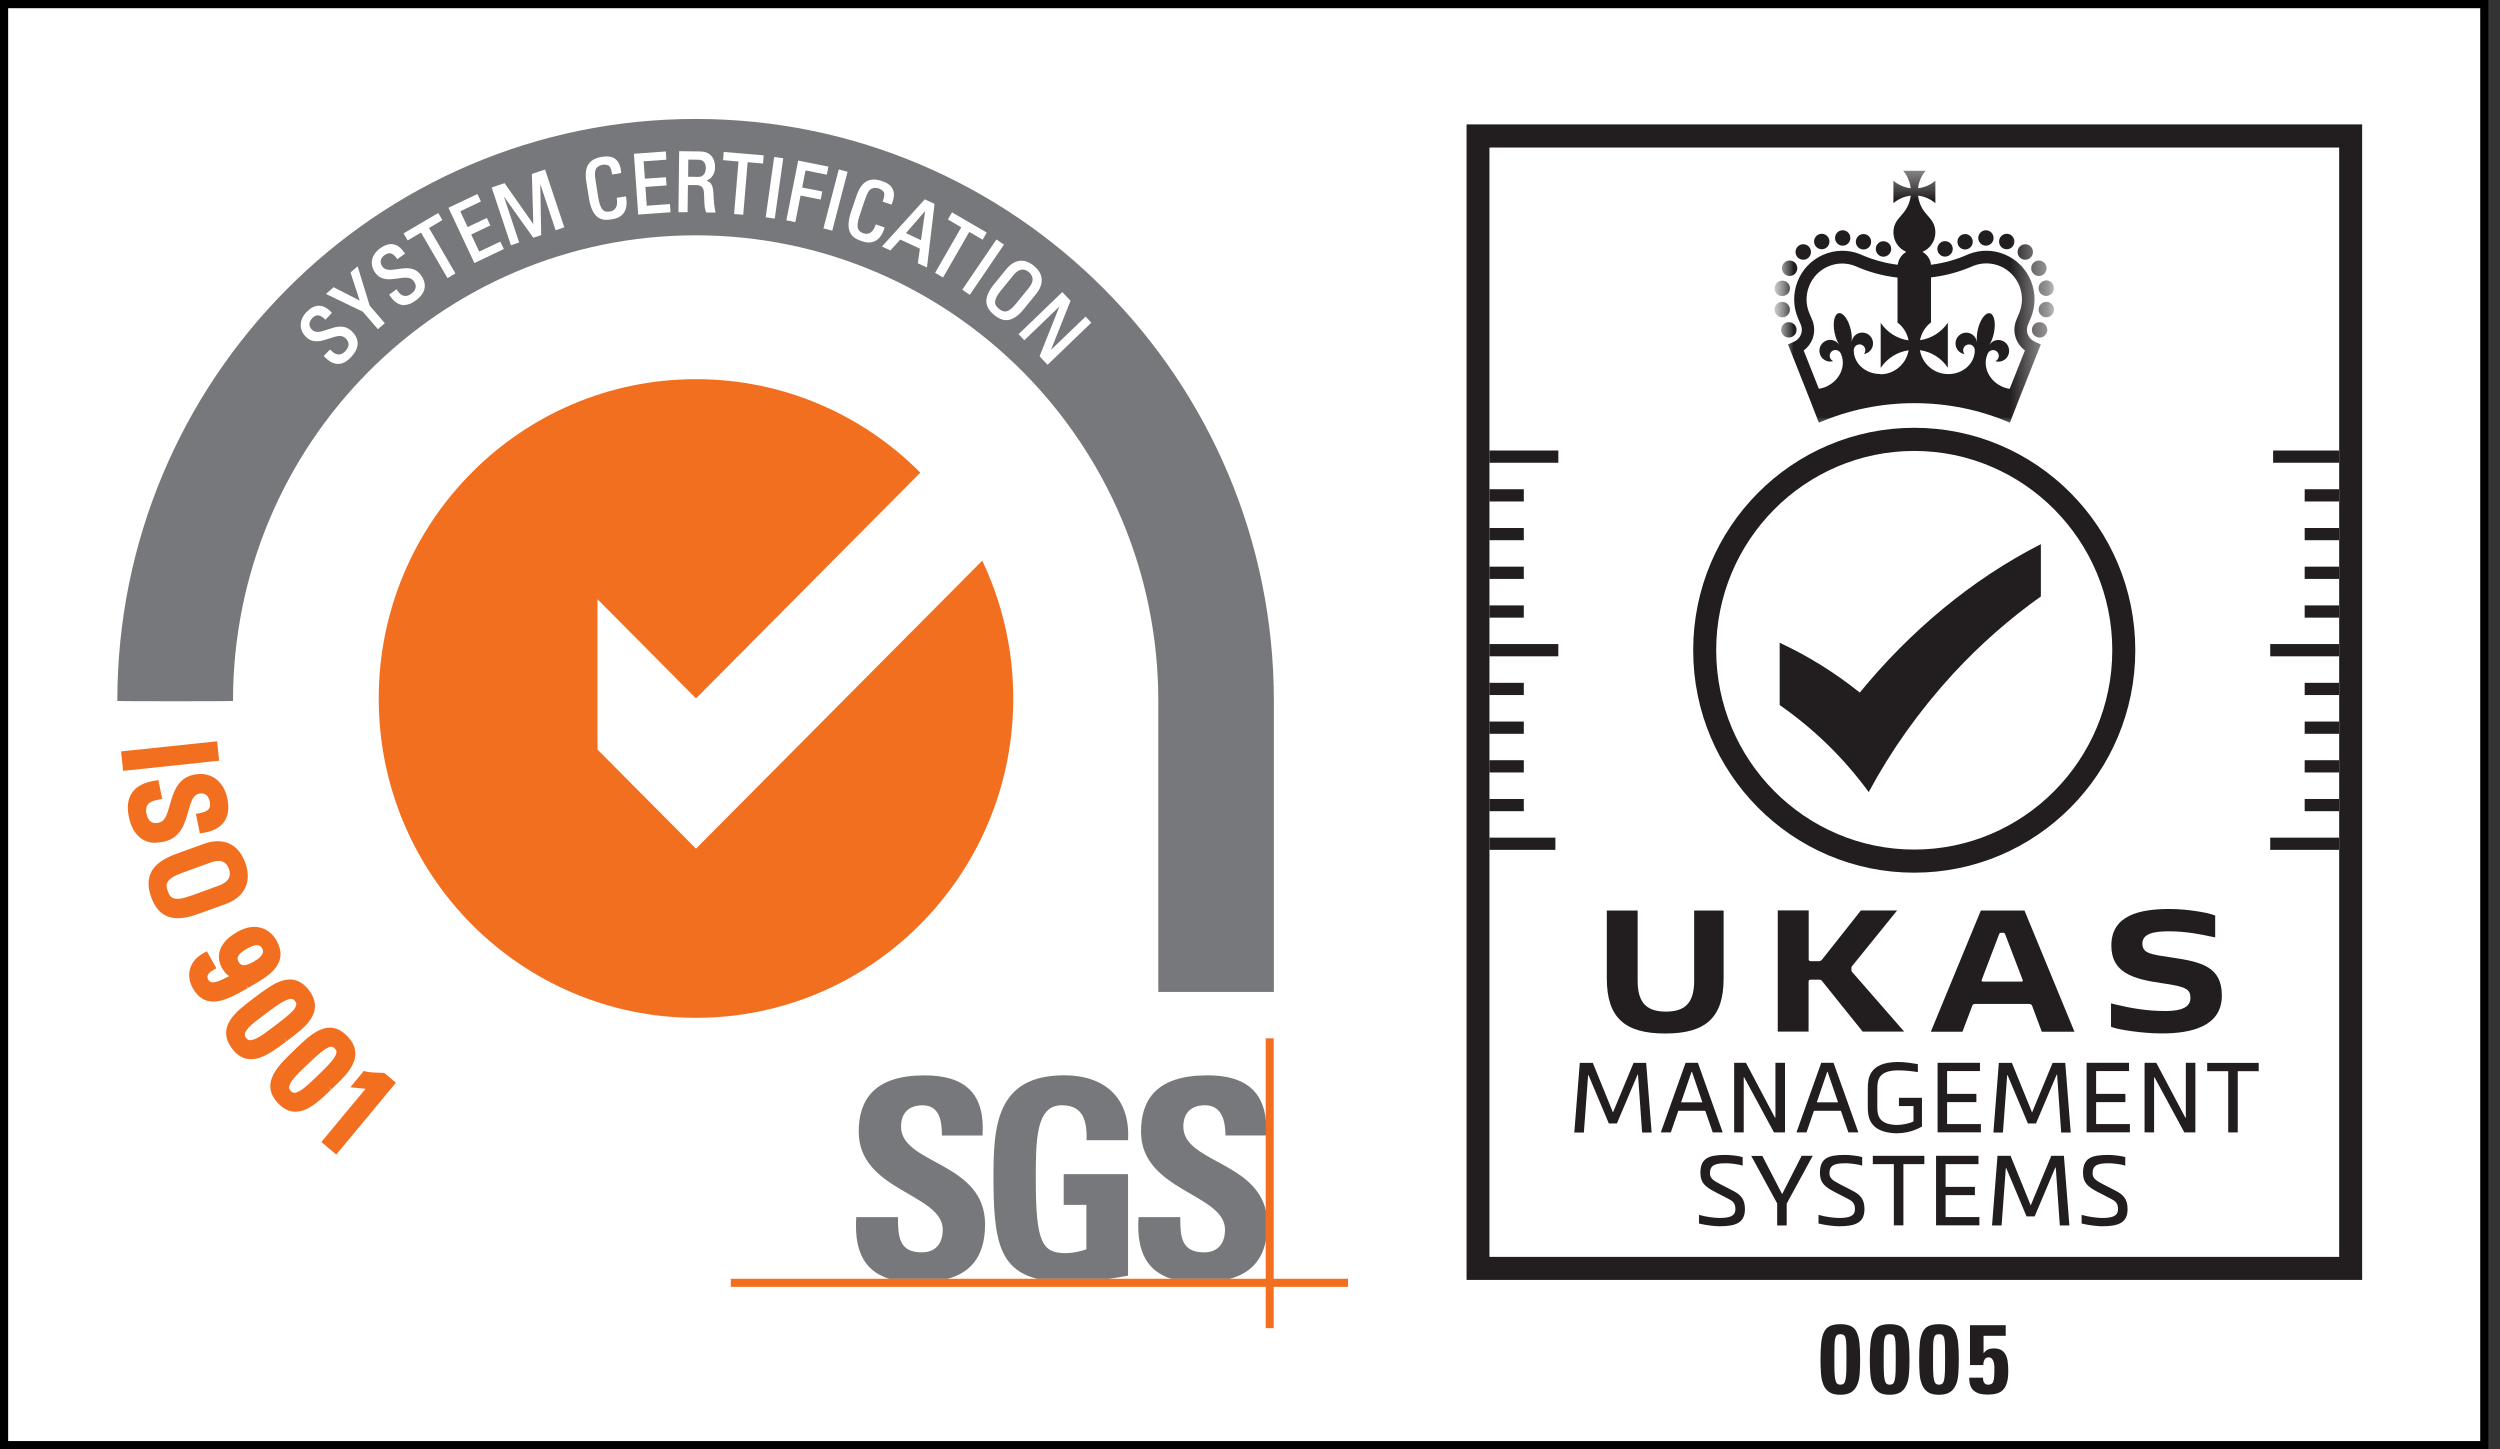 <svg width="69" height="40" viewBox="0 0 69 40" fill="none" xmlns="http://www.w3.org/2000/svg">
<rect x="0" y="0" width="69" height="40" fill="#333333" stroke="none"/>
<g clip-path="url(#clip0_140_6362)">
<path d="M68.567 0.113H0.113V39.887H68.567V0.113Z" fill="white"/>
<path d="M68.679 40H0V0H68.679V40ZM0.225 39.773H68.454V0.227H0.225V39.773Z" fill="black"/>
<path d="M65.194 3.435H40.475V35.329H65.194V3.435Z" fill="white"/>
<path d="M44.624 31.008H44.404L43.843 29.674H43.832L43.715 31.257H43.451L43.602 29.336H43.962L44.518 30.704L45.086 29.336H45.434L45.585 31.257H45.322L45.209 29.658H45.198L44.626 31.008H44.624Z" fill="#221E1F"/>
<path d="M47.272 31.255L47.065 30.659H46.32L46.115 31.255H45.838L46.522 29.334H46.862L47.547 31.255H47.27H47.272ZM46.401 30.425H46.986L46.698 29.581H46.687L46.398 30.425H46.401Z" fill="#221E1F"/>
<path d="M48.991 30.847H49.002V29.334H49.266V31.255H48.962L48.138 29.732H48.127V31.255H47.863V29.334H48.188L48.989 30.847H48.991Z" fill="#221E1F"/>
<path d="M51.016 31.255L50.809 30.659H50.064L49.859 31.255H49.582L50.266 29.334H50.606L51.291 31.255H51.014H51.016ZM50.145 30.425H50.73L50.442 29.581H50.431L50.143 30.425H50.145Z" fill="#221E1F"/>
<path d="M52.346 31.28C51.566 31.257 51.551 30.8 51.551 30.537V30.054C51.551 29.791 51.566 29.311 52.388 29.311C52.602 29.311 52.805 29.35 52.933 29.37V29.59C52.823 29.572 52.609 29.542 52.388 29.542C51.825 29.542 51.814 29.837 51.814 30.054V30.537C51.814 30.75 51.823 31.033 52.346 31.049C52.494 31.049 52.703 31.01 52.812 30.951V30.528H52.411V30.299H53.046V31.092C52.865 31.198 52.631 31.278 52.343 31.278L52.346 31.28Z" fill="#221E1F"/>
<path d="M53.477 31.255V29.334H54.647V29.562H53.74V30.19H54.548V30.419H53.74V31.024H54.672V31.253H53.479L53.477 31.255Z" fill="#221E1F"/>
<path d="M56.191 31.008H55.97L55.409 29.674H55.398L55.281 31.257H55.018L55.168 29.336H55.529L56.085 30.704L56.652 29.336H57.001L57.152 31.257H56.888L56.776 29.658H56.765L56.193 31.008H56.191Z" fill="#221E1F"/>
<path d="M57.59 31.255V29.334H58.761V29.562H57.853V30.19H58.661V30.419H57.853V31.024H58.785V31.253H57.592L57.59 31.255Z" fill="#221E1F"/>
<path d="M60.317 30.847H60.329V29.334H60.592V31.255H60.288L59.464 29.732H59.453V31.255H59.19V29.334H59.514L60.315 30.847H60.317Z" fill="#221E1F"/>
<path d="M61.496 29.565H60.918V29.336H62.341V29.565H61.762V31.255H61.499V29.565H61.496Z" fill="#221E1F"/>
<path d="M47.624 32.107C47.356 32.107 47.194 32.15 47.194 32.379C47.194 32.519 47.282 32.578 47.469 32.678L47.82 32.859C48.045 32.972 48.16 33.095 48.16 33.371C48.16 33.761 47.894 33.845 47.449 33.845C47.352 33.845 47.095 33.82 46.893 33.77V33.53C47.084 33.589 47.352 33.616 47.449 33.616C47.728 33.616 47.897 33.571 47.897 33.374C47.897 33.21 47.829 33.151 47.696 33.084L47.323 32.891C47.066 32.755 46.931 32.646 46.931 32.37C46.931 31.957 47.172 31.876 47.624 31.876C47.712 31.876 47.937 31.89 48.097 31.935V32.173C47.975 32.127 47.728 32.105 47.624 32.105V32.107Z" fill="#221E1F"/>
<path d="M49.185 32.952H49.19L49.725 31.901H50.031L49.313 33.219V33.822H49.05V33.215L48.334 31.903H48.64L49.185 32.954V32.952Z" fill="#221E1F"/>
<path d="M50.923 32.107C50.655 32.107 50.493 32.15 50.493 32.379C50.493 32.519 50.581 32.578 50.768 32.678L51.119 32.859C51.344 32.972 51.459 33.095 51.459 33.371C51.459 33.761 51.193 33.845 50.748 33.845C50.651 33.845 50.394 33.82 50.191 33.77V33.53C50.383 33.589 50.651 33.616 50.748 33.616C51.027 33.616 51.196 33.571 51.196 33.374C51.196 33.21 51.128 33.151 50.995 33.084L50.621 32.891C50.365 32.755 50.23 32.646 50.23 32.37C50.23 31.957 50.471 31.876 50.923 31.876C51.011 31.876 51.236 31.89 51.396 31.935V32.173C51.274 32.127 51.027 32.105 50.923 32.105V32.107Z" fill="#221E1F"/>
<path d="M52.268 32.13H51.69V31.901H53.112V32.13H52.534V33.82H52.27V32.13H52.268Z" fill="#221E1F"/>
<path d="M53.435 33.822V31.901H54.606V32.13H53.699V32.757H54.507V32.986H53.699V33.591H54.631V33.82H53.438L53.435 33.822Z" fill="#221E1F"/>
<path d="M56.153 33.573H55.933L55.372 32.239H55.361L55.244 33.822H54.98L55.131 31.901H55.492L56.048 33.269L56.615 31.901H56.964L57.115 33.822H56.851L56.739 32.223H56.727L56.156 33.573H56.153Z" fill="#221E1F"/>
<path d="M58.185 32.107C57.917 32.107 57.755 32.15 57.755 32.379C57.755 32.519 57.843 32.578 58.029 32.678L58.381 32.859C58.606 32.972 58.721 33.095 58.721 33.371C58.721 33.761 58.455 33.845 58.009 33.845C57.912 33.845 57.656 33.82 57.453 33.77V33.53C57.645 33.589 57.912 33.616 58.009 33.616C58.288 33.616 58.457 33.571 58.457 33.374C58.457 33.21 58.39 33.151 58.257 33.084L57.883 32.891C57.627 32.755 57.491 32.646 57.491 32.37C57.491 31.957 57.732 31.876 58.185 31.876C58.273 31.876 58.498 31.89 58.657 31.935V32.173C58.536 32.127 58.286 32.105 58.185 32.105V32.107Z" fill="#221E1F"/>
<path d="M51.33 19.115C50.654 18.574 49.914 18.109 49.119 17.74V19.46C50.065 20.117 50.895 20.928 51.575 21.859V21.864C52.192 20.715 52.98 19.602 53.914 18.587C54.653 17.788 55.468 17.072 56.328 16.462V15.019C54.396 16 52.692 17.45 51.33 19.115Z" fill="#221E1F"/>
<mask id="mask0_140_6362" style="mask-type:luminance" maskUnits="userSpaceOnUse" x="48" y="4" width="9" height="9">
<path d="M56.692 4.323H48.975V12.09H56.692V4.323Z" fill="white"/>
</mask>
<g mask="url(#mask0_140_6362)">
<mask id="mask1_140_6362" style="mask-type:luminance" maskUnits="userSpaceOnUse" x="48" y="4" width="9" height="9">
<path d="M56.692 4.323H48.975V12.09H56.692V4.323Z" fill="white"/>
</mask>
<g mask="url(#mask1_140_6362)">
<path d="M49.523 9.253C49.523 9.253 49.541 9.233 49.55 9.222C49.556 9.21 49.563 9.197 49.57 9.185C49.574 9.172 49.579 9.158 49.581 9.145C49.583 9.131 49.586 9.118 49.586 9.104C49.586 9.09 49.586 9.077 49.581 9.063C49.579 9.05 49.574 9.036 49.57 9.022C49.565 9.009 49.559 8.997 49.55 8.986C49.543 8.975 49.534 8.963 49.523 8.954C49.514 8.945 49.502 8.936 49.491 8.927C49.48 8.92 49.466 8.914 49.455 8.907C49.442 8.902 49.428 8.898 49.414 8.895C49.388 8.891 49.358 8.891 49.331 8.895C49.318 8.898 49.304 8.902 49.291 8.907C49.277 8.911 49.266 8.918 49.255 8.927C49.243 8.934 49.232 8.943 49.223 8.954C49.214 8.963 49.205 8.975 49.196 8.986C49.189 8.997 49.183 9.011 49.176 9.022C49.171 9.036 49.167 9.05 49.165 9.063C49.162 9.077 49.16 9.09 49.16 9.104C49.16 9.118 49.16 9.131 49.165 9.145C49.167 9.158 49.171 9.172 49.176 9.185C49.18 9.199 49.187 9.21 49.196 9.222C49.203 9.233 49.212 9.244 49.223 9.253C49.232 9.263 49.243 9.272 49.255 9.281C49.266 9.287 49.279 9.294 49.291 9.301C49.304 9.306 49.318 9.31 49.331 9.312C49.345 9.315 49.358 9.317 49.372 9.317C49.428 9.317 49.482 9.294 49.523 9.253Z" fill="#221E1F"/>
<path d="M49.289 7.588C49.323 7.609 49.359 7.618 49.395 7.618C49.467 7.618 49.539 7.579 49.577 7.511C49.636 7.409 49.602 7.278 49.501 7.219C49.399 7.16 49.269 7.194 49.21 7.296C49.152 7.398 49.186 7.529 49.287 7.588" fill="#221E1F"/>
<path d="M49.771 7.169C49.819 7.169 49.866 7.153 49.906 7.119C49.996 7.044 50.01 6.908 49.933 6.818C49.859 6.727 49.724 6.713 49.634 6.79C49.544 6.865 49.53 7.001 49.605 7.092C49.648 7.142 49.708 7.169 49.769 7.169" fill="#221E1F"/>
<path d="M50.28 6.879C50.303 6.879 50.328 6.875 50.35 6.868C50.461 6.829 50.519 6.707 50.481 6.596C50.443 6.485 50.321 6.426 50.211 6.464C50.1 6.503 50.042 6.625 50.08 6.736C50.112 6.825 50.193 6.879 50.28 6.879Z" fill="#221E1F"/>
<path d="M50.858 6.781C50.975 6.781 51.07 6.686 51.07 6.568C51.07 6.451 50.975 6.355 50.858 6.355C50.741 6.355 50.647 6.451 50.647 6.568C50.647 6.686 50.741 6.781 50.858 6.781Z" fill="#221E1F"/>
<path d="M51.358 6.872C51.383 6.881 51.407 6.886 51.432 6.886C51.518 6.886 51.599 6.834 51.63 6.748C51.671 6.637 51.617 6.514 51.507 6.473C51.396 6.433 51.275 6.487 51.234 6.598C51.194 6.709 51.248 6.831 51.358 6.872Z" fill="#221E1F"/>
<path d="M49.151 8.166C49.165 8.168 49.178 8.17 49.192 8.17C49.291 8.17 49.381 8.1 49.399 7.998C49.422 7.883 49.347 7.769 49.23 7.749C49.115 7.726 49.003 7.803 48.983 7.919C48.96 8.035 49.034 8.148 49.151 8.17" fill="#221E1F"/>
<path d="M49.225 8.755C49.34 8.735 49.419 8.626 49.398 8.508C49.378 8.393 49.27 8.313 49.153 8.334C49.038 8.354 48.959 8.463 48.98 8.581C48.998 8.685 49.088 8.757 49.189 8.757C49.2 8.757 49.214 8.757 49.225 8.755Z" fill="#221E1F"/>
<path d="M51.866 7.049C51.877 7.056 51.891 7.063 51.902 7.069C51.916 7.074 51.929 7.078 51.943 7.081C51.956 7.083 51.97 7.085 51.983 7.085C52.039 7.085 52.093 7.063 52.134 7.022C52.175 6.981 52.197 6.927 52.197 6.87C52.197 6.856 52.197 6.843 52.193 6.829C52.19 6.816 52.186 6.802 52.181 6.788C52.177 6.775 52.17 6.764 52.161 6.752C52.154 6.741 52.145 6.73 52.134 6.721C52.084 6.671 52.012 6.648 51.943 6.662C51.929 6.664 51.916 6.668 51.902 6.673C51.889 6.677 51.877 6.684 51.866 6.693C51.855 6.702 51.843 6.709 51.834 6.721C51.825 6.73 51.816 6.741 51.807 6.752C51.801 6.764 51.794 6.777 51.787 6.788C51.783 6.802 51.778 6.816 51.776 6.829C51.774 6.843 51.772 6.856 51.772 6.87C51.772 6.927 51.794 6.981 51.834 7.022C51.843 7.031 51.855 7.04 51.866 7.049Z" fill="#221E1F"/>
<path d="M56.49 9.022C56.485 9.009 56.479 8.997 56.469 8.986C56.461 8.975 56.454 8.963 56.443 8.954C56.434 8.945 56.422 8.936 56.411 8.927C56.4 8.918 56.386 8.914 56.375 8.907C56.361 8.902 56.348 8.898 56.334 8.895C56.307 8.891 56.278 8.891 56.251 8.895C56.238 8.898 56.224 8.902 56.211 8.907C56.197 8.911 56.186 8.918 56.175 8.927C56.163 8.934 56.152 8.943 56.143 8.954C56.134 8.963 56.125 8.975 56.116 8.986C56.109 8.997 56.103 9.011 56.096 9.022C56.091 9.036 56.087 9.05 56.085 9.063C56.082 9.077 56.08 9.09 56.08 9.104C56.08 9.118 56.08 9.131 56.085 9.145C56.087 9.158 56.091 9.172 56.096 9.185C56.1 9.199 56.107 9.21 56.116 9.222C56.123 9.233 56.132 9.244 56.143 9.253C56.184 9.294 56.238 9.317 56.294 9.317C56.307 9.317 56.321 9.317 56.334 9.312C56.348 9.31 56.361 9.306 56.375 9.301C56.389 9.297 56.4 9.29 56.411 9.281C56.422 9.274 56.434 9.265 56.443 9.253C56.452 9.244 56.461 9.233 56.469 9.222C56.476 9.21 56.483 9.197 56.49 9.185C56.494 9.172 56.499 9.158 56.501 9.145C56.503 9.131 56.506 9.118 56.506 9.104C56.506 9.09 56.506 9.077 56.501 9.063C56.499 9.05 56.494 9.036 56.49 9.022Z" fill="#221E1F"/>
<path d="M55.316 6.868C55.339 6.877 55.363 6.879 55.386 6.879C55.474 6.879 55.555 6.825 55.586 6.736C55.624 6.625 55.566 6.503 55.456 6.464C55.345 6.426 55.224 6.485 55.186 6.596C55.147 6.707 55.206 6.829 55.316 6.868Z" fill="#221E1F"/>
<path d="M55.761 7.119C55.802 7.153 55.849 7.169 55.897 7.169C55.957 7.169 56.018 7.142 56.061 7.092C56.135 7.001 56.124 6.868 56.034 6.79C55.944 6.716 55.809 6.727 55.734 6.818C55.66 6.908 55.672 7.044 55.761 7.119Z" fill="#221E1F"/>
<path d="M56.089 7.511C56.13 7.579 56.2 7.618 56.274 7.618C56.31 7.618 56.346 7.609 56.38 7.588C56.481 7.529 56.515 7.398 56.456 7.296C56.398 7.194 56.267 7.16 56.166 7.219C56.065 7.278 56.031 7.409 56.089 7.511Z" fill="#221E1F"/>
<path d="M54.811 6.781C54.928 6.781 55.023 6.686 55.023 6.568C55.023 6.451 54.928 6.355 54.811 6.355C54.694 6.355 54.6 6.451 54.6 6.568C54.6 6.686 54.694 6.781 54.811 6.781Z" fill="#221E1F"/>
<path d="M56.436 7.747C56.322 7.769 56.245 7.88 56.268 7.996C56.288 8.098 56.376 8.168 56.475 8.168C56.488 8.168 56.502 8.168 56.515 8.164C56.63 8.141 56.707 8.03 56.684 7.912C56.662 7.797 56.551 7.72 56.434 7.742" fill="#221E1F"/>
<path d="M56.514 8.334C56.399 8.313 56.289 8.393 56.269 8.508C56.248 8.624 56.327 8.735 56.442 8.755C56.453 8.755 56.467 8.757 56.478 8.757C56.58 8.757 56.669 8.683 56.688 8.578C56.708 8.463 56.629 8.352 56.514 8.332" fill="#221E1F"/>
<path d="M54.237 6.886C54.262 6.886 54.286 6.881 54.311 6.872C54.422 6.831 54.476 6.707 54.435 6.598C54.395 6.487 54.271 6.433 54.163 6.473C54.052 6.514 53.998 6.639 54.039 6.748C54.07 6.834 54.151 6.886 54.237 6.886Z" fill="#221E1F"/>
<path d="M53.486 6.951C53.491 6.965 53.498 6.976 53.507 6.988C53.514 6.999 53.523 7.01 53.534 7.019C53.543 7.028 53.554 7.038 53.565 7.047C53.577 7.053 53.59 7.06 53.601 7.067C53.612 7.074 53.628 7.076 53.642 7.078C53.655 7.081 53.669 7.083 53.682 7.083C53.739 7.083 53.793 7.06 53.833 7.019C53.842 7.01 53.851 6.999 53.86 6.988C53.867 6.976 53.874 6.963 53.88 6.951C53.885 6.938 53.889 6.924 53.892 6.911C53.894 6.897 53.896 6.883 53.896 6.87C53.896 6.813 53.874 6.759 53.833 6.718C53.784 6.668 53.712 6.646 53.642 6.659C53.628 6.661 53.615 6.666 53.601 6.67C53.588 6.675 53.577 6.682 53.565 6.691C53.554 6.7 53.543 6.707 53.534 6.718C53.493 6.759 53.471 6.813 53.471 6.87C53.471 6.883 53.471 6.897 53.475 6.911C53.477 6.924 53.482 6.938 53.486 6.951Z" fill="#221E1F"/>
<path d="M55.969 9.235C55.933 9.147 55.935 9.045 55.975 8.954L56.043 8.793C56.185 8.465 56.189 8.1 56.059 7.767C55.928 7.434 55.676 7.174 55.349 7.031C55.023 6.888 54.663 6.884 54.334 7.015L54.318 7.022H54.316C53.99 7.169 53.648 7.262 53.296 7.307C53.281 7.153 53.188 7.022 53.06 6.952C53.269 6.863 53.416 6.657 53.416 6.415C53.416 6.27 53.364 6.138 53.276 6.036L53.145 5.88C53.033 5.748 52.961 5.583 52.938 5.4C53.118 5.42 53.283 5.495 53.416 5.608V4.987C53.285 5.1 53.121 5.173 52.938 5.196C52.959 5.014 53.033 4.849 53.145 4.715H52.529C52.641 4.847 52.713 5.012 52.736 5.196C52.556 5.175 52.391 5.1 52.258 4.987V5.608C52.389 5.495 52.553 5.422 52.736 5.4C52.715 5.581 52.641 5.746 52.529 5.88L52.398 6.036C52.31 6.138 52.258 6.27 52.258 6.415C52.258 6.657 52.405 6.863 52.614 6.952C52.486 7.024 52.396 7.153 52.378 7.307C52.027 7.264 51.684 7.169 51.356 7.024L51.338 7.015C51.009 6.884 50.647 6.89 50.322 7.031C49.996 7.174 49.744 7.434 49.613 7.767C49.483 8.1 49.487 8.465 49.629 8.791L49.699 8.952C49.739 9.045 49.742 9.145 49.706 9.233C49.67 9.324 49.597 9.396 49.503 9.437L49.348 9.505L49.933 10.98L50.201 11.666C51.023 11.313 51.916 11.127 52.837 11.127C53.758 11.127 54.652 11.313 55.473 11.666L55.741 10.98L56.327 9.505L56.171 9.437C56.077 9.396 56.005 9.324 55.969 9.233M51.898 10.323C51.459 10.323 51.153 10.001 51.164 9.657C51.169 9.573 51.239 9.505 51.324 9.505C51.41 9.505 51.484 9.577 51.484 9.666C51.484 9.707 51.468 9.743 51.444 9.772C51.585 9.75 51.696 9.627 51.696 9.478C51.696 9.312 51.563 9.179 51.399 9.179C51.25 9.179 51.128 9.287 51.106 9.432H51.104C51.115 9.337 51.11 9.222 51.081 9.099C51.018 8.821 50.867 8.617 50.746 8.644C50.624 8.673 50.577 8.923 50.638 9.199C50.665 9.321 50.71 9.43 50.759 9.509H50.757C50.676 9.392 50.518 9.344 50.386 9.41C50.237 9.48 50.174 9.659 50.244 9.809C50.307 9.944 50.46 10.008 50.597 9.967C50.563 9.951 50.534 9.926 50.516 9.888C50.478 9.809 50.512 9.713 50.59 9.675C50.667 9.639 50.759 9.67 50.8 9.745C50.955 10.051 50.816 10.472 50.422 10.663C50.349 10.697 50.275 10.719 50.201 10.731L49.782 9.675C49.888 9.596 49.971 9.489 50.021 9.367C50.091 9.19 50.088 8.995 50.012 8.816L49.942 8.655C49.838 8.413 49.834 8.143 49.931 7.899C50.028 7.652 50.214 7.459 50.455 7.355C50.694 7.251 50.957 7.246 51.2 7.341C51.574 7.509 51.966 7.615 52.371 7.661V8.902C52.526 9.02 52.639 9.192 52.675 9.394C52.355 9.349 52.081 9.167 51.907 8.911V10.153C52.081 9.895 52.358 9.713 52.677 9.668C52.614 10.044 52.288 10.33 51.898 10.33M55.467 10.733C55.392 10.722 55.318 10.699 55.246 10.665C54.852 10.477 54.712 10.056 54.868 9.747C54.908 9.673 55.001 9.641 55.077 9.677C55.156 9.716 55.19 9.811 55.151 9.89C55.133 9.926 55.104 9.954 55.07 9.969C55.208 10.012 55.361 9.947 55.424 9.811C55.494 9.661 55.431 9.482 55.282 9.412C55.149 9.349 54.992 9.394 54.91 9.514H54.908C54.96 9.432 55.003 9.324 55.03 9.201C55.091 8.923 55.043 8.676 54.922 8.646C54.8 8.617 54.649 8.821 54.586 9.102C54.559 9.224 54.553 9.34 54.564 9.435H54.562C54.539 9.292 54.417 9.181 54.269 9.181C54.105 9.181 53.972 9.315 53.972 9.48C53.972 9.63 54.082 9.754 54.224 9.775C54.199 9.747 54.183 9.709 54.183 9.668C54.183 9.58 54.255 9.507 54.343 9.507C54.431 9.507 54.498 9.575 54.503 9.659C54.514 10.003 54.208 10.325 53.769 10.325C53.377 10.325 53.053 10.04 52.99 9.664C53.31 9.709 53.587 9.89 53.76 10.148V8.907C53.587 9.163 53.31 9.344 52.992 9.389C53.031 9.19 53.141 9.016 53.296 8.898V7.656C53.699 7.611 54.091 7.502 54.467 7.337C54.71 7.242 54.974 7.248 55.212 7.35C55.453 7.455 55.64 7.649 55.737 7.894C55.834 8.141 55.829 8.408 55.725 8.653L55.658 8.814C55.581 8.993 55.577 9.188 55.649 9.364C55.699 9.489 55.782 9.593 55.888 9.673L55.469 10.728L55.467 10.733Z" fill="#221E1F"/>
</g>
</g>
<path d="M52.833 12.446C55.848 12.446 58.299 14.913 58.299 17.947C58.299 20.98 55.848 23.448 52.833 23.448C49.819 23.448 47.367 20.98 47.367 17.947C47.367 14.913 49.819 12.446 52.833 12.446ZM52.833 11.807C49.463 11.807 46.732 14.555 46.732 17.947C46.732 21.338 49.463 24.086 52.833 24.086C56.203 24.086 58.934 21.338 58.934 17.947C58.934 14.555 56.203 11.807 52.833 11.807Z" fill="#221E1F"/>
<path d="M64.561 4.072V34.69H41.109V4.072H64.561ZM65.195 3.433H40.477V35.326H65.195V3.435V3.433Z" fill="#221E1F"/>
<path d="M45.98 27.92C46.473 27.92 46.759 27.714 46.759 27.075V25.131H47.572V27.005C47.572 28.087 47.078 28.525 45.96 28.525C44.841 28.525 44.348 28.087 44.348 27.005V25.131H45.199V27.075C45.199 27.714 45.484 27.92 45.978 27.92H45.98Z" fill="#221E1F"/>
<path d="M49.92 25.129V26.472C49.92 26.511 49.935 26.529 49.976 26.529H50.185C50.235 26.529 50.262 26.518 50.289 26.484L51.36 25.129H52.36L51.126 26.654C51.104 26.681 51.099 26.688 51.099 26.715V26.774C51.099 26.801 51.104 26.812 51.126 26.835L52.556 28.473H51.41L50.289 27.077C50.266 27.05 50.251 27.039 50.199 27.039H49.974C49.935 27.039 49.917 27.055 49.917 27.095V28.473H49.066V25.127H49.917L49.92 25.129Z" fill="#221E1F"/>
<path d="M56.353 28.475L56.089 27.766C56.069 27.716 56.044 27.709 55.995 27.709C55.876 27.709 55.549 27.709 55.227 27.709C54.928 27.709 54.642 27.709 54.527 27.709C54.477 27.709 54.45 27.714 54.432 27.766L54.164 28.475H53.291L54.671 25.131H55.876L57.255 28.475H56.353ZM55.794 27.095C55.819 27.095 55.835 27.07 55.826 27.048L55.344 25.79C55.331 25.754 55.317 25.745 55.283 25.745H55.234C55.2 25.745 55.187 25.754 55.173 25.79L54.694 27.048C54.684 27.07 54.703 27.093 54.725 27.093H55.794V27.095Z" fill="#221E1F"/>
<path d="M61.051 25.24C61.12 25.26 61.139 25.267 61.139 25.267V25.473V25.77V25.872C61.139 25.872 61.026 25.849 61.006 25.845C60.801 25.802 60.362 25.704 59.86 25.704C59.468 25.704 59.13 25.761 59.13 26.04C59.13 26.318 59.362 26.341 59.941 26.427C60.778 26.549 61.323 26.69 61.323 27.478C61.323 28.339 60.468 28.523 59.662 28.523C59.092 28.523 58.459 28.409 58.336 28.364C58.268 28.341 58.264 28.339 58.264 28.339V28.094V27.775V27.693C58.264 27.693 58.356 27.714 58.376 27.721C58.815 27.827 59.266 27.904 59.747 27.904C59.99 27.904 60.456 27.888 60.456 27.548C60.456 27.304 60.351 27.233 59.669 27.136C58.856 27.02 58.273 26.839 58.273 26.098C58.273 25.256 59.061 25.088 59.88 25.088C60.407 25.088 60.938 25.199 61.051 25.237V25.24Z" fill="#221E1F"/>
<path d="M43.01 12.434H41.107V12.772H43.01V12.434Z" fill="#221E1F"/>
<path d="M43.01 17.776H41.107V18.114H43.01V17.776Z" fill="#221E1F"/>
<path d="M42.057 13.503H41.107V13.841H42.057V13.503Z" fill="#221E1F"/>
<path d="M42.057 14.573H41.107V14.91H42.057V14.573Z" fill="#221E1F"/>
<path d="M42.057 15.64H41.107V15.978H42.057V15.64Z" fill="#221E1F"/>
<path d="M42.057 16.709H41.107V17.047H42.057V16.709Z" fill="#221E1F"/>
<path d="M42.929 23.119H41.107V23.456H42.929V23.119Z" fill="#221E1F"/>
<path d="M42.057 18.846H41.107V19.183H42.057V18.846Z" fill="#221E1F"/>
<path d="M42.057 19.915H41.107V20.253H42.057V19.915Z" fill="#221E1F"/>
<path d="M42.057 20.982H41.107V21.32H42.057V20.982Z" fill="#221E1F"/>
<path d="M42.057 22.052H41.107V22.389H42.057V22.052Z" fill="#221E1F"/>
<path d="M64.561 23.119H62.658V23.456H64.561V23.119Z" fill="#221E1F"/>
<path d="M64.561 17.776H62.658V18.114H64.561V17.776Z" fill="#221E1F"/>
<path d="M64.559 22.052H63.609V22.389H64.559V22.052Z" fill="#221E1F"/>
<path d="M64.559 20.982H63.609V21.32H64.559V20.982Z" fill="#221E1F"/>
<path d="M64.559 19.915H63.609V20.253H64.559V19.915Z" fill="#221E1F"/>
<path d="M64.559 18.846H63.609V19.183H64.559V18.846Z" fill="#221E1F"/>
<path d="M64.56 12.434H62.738V12.772H64.56V12.434Z" fill="#221E1F"/>
<path d="M64.559 16.709H63.609V17.047H64.559V16.709Z" fill="#221E1F"/>
<path d="M64.559 15.64H63.609V15.978H64.559V15.64Z" fill="#221E1F"/>
<path d="M64.559 14.573H63.609V14.91H64.559V14.573Z" fill="#221E1F"/>
<path d="M64.559 13.503H63.609V13.841H64.559V13.503Z" fill="#221E1F"/>
<path fill-rule="evenodd" clip-rule="evenodd" d="M35.159 27.378V19.346C35.159 10.474 28.013 3.283 19.198 3.283C10.382 3.283 3.238 10.474 3.238 19.346C3.238 19.358 6.431 19.358 6.431 19.346C6.431 12.25 12.146 6.495 19.2 6.495C26.253 6.495 31.969 12.25 31.969 19.346V27.378H35.161H35.159Z" fill="#77787B"/>
<path d="M19.21 23.424L16.491 20.687V16.539L19.21 19.276L25.401 13.045C23.817 11.45 21.628 10.465 19.208 10.465C14.373 10.465 10.453 14.409 10.453 19.278C10.453 24.147 14.373 28.092 19.208 28.092C24.044 28.092 27.966 24.145 27.966 19.278C27.966 17.917 27.657 16.625 27.11 15.474L19.208 23.424H19.21Z" fill="#F36F20"/>
<path d="M24.543 35.297C23.746 35.05 23.584 34.359 23.633 33.593H24.784C24.784 34.121 24.806 34.565 25.441 34.565C25.83 34.565 26.019 34.313 26.019 33.937C26.019 32.94 23.701 32.879 23.701 31.234C23.701 30.369 24.113 29.68 25.517 29.68C26.639 29.68 27.195 30.185 27.118 31.341H25.997C25.997 30.926 25.927 30.507 25.463 30.507C25.09 30.507 24.869 30.713 24.869 31.096C24.869 32.145 27.188 32.055 27.188 33.792C27.188 34.751 26.72 35.143 26.148 35.297H24.543Z" fill="#77787B"/>
<path d="M29.991 31.47C30 30.956 29.914 30.505 29.304 30.505C28.588 30.505 28.588 31.477 28.588 32.551C28.588 34.279 28.757 34.587 29.412 34.587C29.604 34.587 29.808 34.542 29.984 34.481V33.255H29.358V32.406H31.134V35.208C31.013 35.233 30.819 35.265 30.601 35.297H28.631C27.564 35.029 27.42 34.18 27.42 32.489C27.42 31.096 27.49 29.678 29.372 29.678C30.5 29.678 31.202 30.314 31.134 31.47H29.991Z" fill="#77787B"/>
<path d="M33.311 29.678C34.317 29.678 34.866 30.072 34.943 30.96V31.338H33.822C33.822 30.935 33.723 30.505 33.257 30.505C32.883 30.505 32.66 30.711 32.66 31.094C32.66 32.063 34.641 32.059 34.941 33.425V34.227C34.819 34.873 34.416 35.167 33.939 35.297H32.334C31.537 35.05 31.375 34.359 31.424 33.593H32.575C32.575 34.121 32.597 34.565 33.232 34.565C33.619 34.565 33.81 34.313 33.81 33.937C33.81 32.94 31.492 32.879 31.492 31.234C31.492 30.369 31.904 29.682 33.308 29.68L33.311 29.678Z" fill="#77787B"/>
<path d="M20.17 35.294H37.205V35.517H20.17V35.294Z" fill="#F36F20"/>
<path d="M34.934 28.658H35.154V36.658H34.934V28.658Z" fill="#F36F20"/>
<path d="M3.5 21.152L3.469 20.841L5.893 20.585L5.925 20.896L3.5 21.152Z" fill="#F36F20"/>
<path d="M3.398 21.276L3.342 20.739L5.992 20.459L6.048 20.995L3.398 21.276ZM3.589 20.941L3.598 21.027L5.8 20.794L5.791 20.708L3.589 20.941Z" fill="#F36F20"/>
<path d="M4.345 21.963L4.275 21.976C3.951 22.044 3.89 22.271 3.93 22.468C3.98 22.71 4.122 22.876 4.405 22.817C4.934 22.708 4.655 21.641 5.373 21.491C5.797 21.403 6.085 21.661 6.166 22.062C6.256 22.502 6.094 22.792 5.603 22.873L5.538 22.554C5.799 22.504 5.954 22.384 5.896 22.094C5.857 21.911 5.727 21.743 5.47 21.797C4.943 21.906 5.241 22.969 4.484 23.125C3.982 23.229 3.748 22.912 3.667 22.518C3.516 21.811 4.054 21.698 4.284 21.659L4.345 21.963Z" fill="#F36F20"/>
<path d="M4.296 23.263C4.119 23.263 3.966 23.209 3.842 23.098C3.702 22.976 3.605 22.788 3.556 22.543C3.499 22.276 3.527 22.056 3.639 21.886C3.812 21.628 4.128 21.573 4.263 21.548L4.371 21.53L4.477 22.051L4.296 22.087C4.182 22.112 4.103 22.16 4.062 22.23C4.022 22.303 4.026 22.387 4.04 22.445C4.098 22.729 4.254 22.733 4.382 22.706C4.551 22.672 4.609 22.493 4.69 22.205C4.783 21.879 4.898 21.473 5.35 21.381C5.584 21.333 5.798 21.374 5.965 21.503C6.12 21.623 6.228 21.809 6.275 22.04C6.329 22.3 6.3 22.513 6.19 22.674C6.079 22.837 5.888 22.942 5.622 22.985L5.517 23.003L5.406 22.463L5.519 22.441C5.649 22.416 5.731 22.375 5.769 22.319C5.8 22.271 5.805 22.205 5.787 22.115C5.762 21.997 5.692 21.865 5.494 21.906C5.33 21.94 5.273 22.112 5.197 22.391C5.105 22.722 4.988 23.136 4.508 23.234C4.436 23.25 4.366 23.256 4.301 23.256L4.296 23.263ZM4.195 21.795C4.051 21.829 3.909 21.888 3.826 22.015C3.749 22.131 3.731 22.294 3.776 22.497C3.817 22.69 3.889 22.84 3.99 22.928C4.107 23.03 4.26 23.059 4.461 23.019C4.807 22.946 4.891 22.649 4.979 22.334C5.06 22.049 5.143 21.752 5.447 21.689C5.726 21.63 5.947 21.782 6.005 22.074C6.037 22.223 6.019 22.35 5.953 22.448C5.895 22.534 5.803 22.597 5.67 22.638L5.69 22.74C5.836 22.701 5.942 22.636 6.003 22.547C6.077 22.439 6.093 22.285 6.055 22.087C6.019 21.911 5.94 21.77 5.827 21.684C5.71 21.596 5.566 21.569 5.395 21.603C5.075 21.668 4.994 21.96 4.907 22.266C4.823 22.559 4.738 22.862 4.427 22.926C4.112 22.991 3.889 22.831 3.819 22.488C3.79 22.35 3.808 22.221 3.866 22.115C3.914 22.031 4.011 21.924 4.211 21.872L4.195 21.791V21.795Z" fill="#F36F20"/>
<path d="M4.905 23.671L5.657 23.399C6.114 23.234 6.492 23.365 6.665 23.855C6.841 24.344 6.632 24.686 6.175 24.852L5.42 25.124C4.786 25.352 4.45 25.207 4.275 24.718C4.099 24.229 4.266 23.902 4.903 23.671H4.905ZM5.303 24.827L6.078 24.546C6.557 24.374 6.454 24.034 6.422 23.941C6.388 23.848 6.256 23.522 5.774 23.694L4.999 23.975C4.497 24.156 4.423 24.349 4.522 24.627C4.621 24.906 4.801 25.006 5.303 24.825V24.827Z" fill="#F36F20"/>
<path d="M4.912 25.343C4.552 25.343 4.313 25.151 4.171 24.757C4.07 24.471 4.077 24.238 4.189 24.041C4.302 23.843 4.525 23.689 4.867 23.565L5.619 23.293C6.163 23.096 6.582 23.288 6.771 23.816C6.868 24.086 6.861 24.324 6.756 24.528C6.656 24.72 6.472 24.865 6.211 24.958L5.457 25.23C5.249 25.305 5.067 25.343 4.907 25.343H4.912ZM6.008 23.447C5.9 23.447 5.794 23.472 5.697 23.508L4.946 23.78C4.655 23.884 4.473 24.007 4.387 24.156C4.308 24.294 4.306 24.46 4.387 24.682C4.52 25.053 4.741 25.253 5.389 25.019L6.143 24.747C6.35 24.673 6.492 24.564 6.564 24.424C6.638 24.279 6.641 24.102 6.564 23.896C6.443 23.553 6.226 23.449 6.01 23.449L6.008 23.447ZM4.891 25.033C4.653 25.033 4.504 24.915 4.419 24.671C4.286 24.297 4.448 24.059 4.964 23.873L5.738 23.592C6.114 23.456 6.411 23.574 6.53 23.907C6.65 24.24 6.494 24.521 6.118 24.657L5.344 24.938C5.166 25.001 5.018 25.035 4.894 25.035L4.891 25.033ZM6.031 23.762C5.968 23.762 5.896 23.776 5.814 23.805L5.04 24.086C4.556 24.26 4.567 24.412 4.63 24.593C4.696 24.775 4.781 24.897 5.267 24.723L6.042 24.442C6.303 24.346 6.393 24.197 6.319 23.982C6.267 23.834 6.17 23.76 6.031 23.76V23.762Z" fill="#F36F20"/>
<path d="M6.784 27.167C6.253 27.471 5.733 27.772 5.42 27.219C5.247 26.911 5.339 26.589 5.665 26.41L5.818 26.682C5.67 26.768 5.546 26.916 5.645 27.09C5.794 27.353 6.091 27.206 6.613 26.907L6.609 26.9C6.431 26.916 6.307 26.814 6.219 26.657C6.127 26.494 6.039 26.139 6.595 25.819C7.052 25.556 7.376 25.735 7.529 26.007C7.847 26.569 7.331 26.852 6.782 27.165L6.784 27.167ZM6.757 26.089C6.555 26.204 6.356 26.37 6.489 26.605C6.622 26.841 6.865 26.755 7.068 26.637C7.252 26.53 7.466 26.354 7.336 26.12C7.203 25.887 6.942 25.982 6.757 26.089Z" fill="#F36F20"/>
<path d="M5.882 27.643C5.668 27.643 5.475 27.546 5.321 27.274C5.222 27.097 5.195 26.913 5.245 26.741C5.297 26.562 5.423 26.413 5.612 26.309L5.709 26.256L5.972 26.723L5.875 26.78C5.781 26.834 5.682 26.923 5.745 27.034C5.783 27.104 5.83 27.133 5.963 27.099C6.062 27.074 6.184 27.015 6.325 26.941C6.256 26.895 6.186 26.823 6.125 26.716C6.051 26.583 5.857 26.118 6.544 25.724C7.077 25.418 7.462 25.658 7.631 25.955C7.796 26.247 7.778 26.512 7.577 26.748C7.413 26.941 7.147 27.093 6.868 27.253L6.843 27.267L6.787 27.169L6.834 27.274C6.521 27.453 6.184 27.645 5.884 27.645L5.882 27.643ZM5.625 26.569C5.542 26.635 5.486 26.714 5.461 26.802C5.429 26.916 5.448 27.038 5.517 27.16C5.76 27.591 6.134 27.407 6.722 27.072L6.785 27.165L6.728 27.068L6.753 27.054C7.017 26.904 7.264 26.762 7.404 26.599C7.543 26.436 7.552 26.275 7.433 26.064C7.357 25.93 7.129 25.647 6.652 25.919C6.179 26.191 6.24 26.463 6.316 26.601C6.366 26.689 6.42 26.739 6.467 26.762C6.438 26.732 6.413 26.698 6.391 26.66C6.31 26.515 6.314 26.367 6.404 26.236C6.463 26.15 6.557 26.071 6.701 25.989C6.832 25.914 6.954 25.871 7.057 25.864C7.221 25.853 7.352 25.921 7.433 26.064C7.512 26.202 7.577 26.476 7.125 26.735C6.981 26.816 6.866 26.857 6.762 26.866C6.749 26.866 6.735 26.866 6.724 26.866L6.767 26.941L6.672 27.002C6.42 27.147 6.197 27.269 6.019 27.314C5.803 27.371 5.646 27.314 5.549 27.142C5.452 26.97 5.499 26.782 5.67 26.644L5.628 26.567L5.625 26.569ZM7.093 26.089C7.093 26.089 7.08 26.089 7.073 26.089C7.001 26.093 6.913 26.127 6.812 26.186C6.701 26.25 6.627 26.309 6.589 26.365C6.548 26.424 6.548 26.479 6.587 26.549C6.625 26.617 6.674 26.644 6.744 26.639C6.812 26.635 6.9 26.601 7.01 26.537C7.334 26.352 7.26 26.218 7.235 26.175C7.201 26.114 7.158 26.087 7.091 26.087L7.093 26.089Z" fill="#F36F20"/>
<path d="M7.841 28.649C7.35 29.016 6.87 29.381 6.492 28.869C6.112 28.357 6.596 27.996 7.086 27.629C7.593 27.249 8.057 26.888 8.442 27.405C8.824 27.924 8.349 28.268 7.843 28.649H7.841ZM7.222 27.917C6.904 28.155 6.492 28.433 6.699 28.712C6.904 28.991 7.289 28.671 7.607 28.433C8.113 28.053 8.421 27.817 8.232 27.561C8.043 27.305 7.728 27.536 7.224 27.917H7.222Z" fill="#F36F20"/>
<path d="M6.93 29.235C6.725 29.235 6.549 29.136 6.401 28.936C6.202 28.669 6.189 28.399 6.367 28.134C6.511 27.919 6.765 27.729 7.011 27.543L7.042 27.52C7.301 27.326 7.544 27.142 7.787 27.067C8.082 26.977 8.332 27.067 8.533 27.335C8.731 27.604 8.746 27.872 8.575 28.13C8.436 28.343 8.19 28.526 7.934 28.719L7.911 28.737L7.844 28.646L7.902 28.744C7.657 28.927 7.402 29.12 7.157 29.197C7.078 29.222 7.004 29.233 6.932 29.233L6.93 29.235ZM8.001 27.262C7.954 27.262 7.904 27.271 7.853 27.287C7.648 27.351 7.418 27.523 7.177 27.704L7.155 27.722C6.916 27.901 6.678 28.08 6.556 28.264C6.432 28.449 6.441 28.61 6.583 28.803C6.727 28.995 6.878 29.05 7.09 28.984C7.299 28.918 7.537 28.739 7.767 28.565L7.799 28.542C8.042 28.361 8.269 28.189 8.388 28.01C8.508 27.831 8.497 27.67 8.352 27.475C8.247 27.332 8.136 27.264 8.004 27.264L8.001 27.262ZM6.907 28.934C6.889 28.934 6.869 28.934 6.851 28.93C6.754 28.916 6.673 28.866 6.61 28.78C6.547 28.694 6.522 28.601 6.536 28.504C6.572 28.261 6.84 28.062 7.099 27.867L7.155 27.824C7.405 27.636 7.619 27.475 7.801 27.396C8.026 27.296 8.202 27.328 8.323 27.493C8.445 27.656 8.427 27.835 8.267 28.023C8.139 28.175 7.925 28.336 7.675 28.524L7.619 28.567C7.38 28.746 7.135 28.932 6.909 28.932L6.907 28.934ZM8.031 27.568C7.997 27.568 7.952 27.579 7.891 27.607C7.733 27.677 7.529 27.831 7.29 28.01L7.234 28.053C7.031 28.202 6.781 28.39 6.759 28.54C6.754 28.563 6.754 28.599 6.79 28.646C6.826 28.694 6.86 28.703 6.882 28.708C7.031 28.728 7.281 28.54 7.481 28.388L7.54 28.345C7.767 28.173 7.983 28.012 8.096 27.881C8.211 27.745 8.184 27.686 8.143 27.631C8.118 27.597 8.089 27.568 8.033 27.568H8.031Z" fill="#F36F20"/>
<path d="M9.069 29.987C8.627 30.413 8.195 30.832 7.756 30.37C7.317 29.908 7.756 29.494 8.195 29.067C8.652 28.628 9.069 28.213 9.512 28.68C9.956 29.147 9.523 29.548 9.069 29.987ZM8.366 29.337C8.08 29.611 7.707 29.94 7.943 30.189C8.182 30.441 8.524 30.078 8.807 29.802C9.264 29.362 9.541 29.09 9.323 28.859C9.105 28.628 8.821 28.895 8.364 29.335L8.366 29.337Z" fill="#F36F20"/>
<path d="M8.16 30.685C7.985 30.685 7.823 30.606 7.674 30.45C7.444 30.207 7.399 29.942 7.544 29.659C7.661 29.428 7.888 29.208 8.111 28.995L8.138 28.968C8.37 28.744 8.59 28.533 8.822 28.429C9.104 28.302 9.363 28.361 9.592 28.603C9.822 28.846 9.869 29.108 9.732 29.385C9.619 29.614 9.399 29.825 9.164 30.049L9.144 30.069L9.065 29.988L9.135 30.076C8.915 30.289 8.685 30.509 8.451 30.615C8.349 30.66 8.253 30.683 8.158 30.683L8.16 30.685ZM9.104 28.59C9.043 28.59 8.982 28.606 8.915 28.635C8.719 28.723 8.514 28.921 8.295 29.131L8.275 29.152C8.061 29.358 7.845 29.566 7.746 29.761C7.647 29.96 7.674 30.119 7.838 30.294C8.003 30.468 8.16 30.502 8.363 30.411C8.561 30.321 8.777 30.114 8.984 29.913L9.07 29.988L8.991 29.906L9.011 29.886C9.23 29.675 9.437 29.478 9.531 29.285C9.628 29.093 9.597 28.936 9.43 28.76C9.322 28.644 9.216 28.59 9.104 28.59ZM8.127 30.389C8.127 30.389 8.122 30.389 8.12 30.389C8.021 30.389 7.935 30.346 7.863 30.269C7.791 30.192 7.755 30.103 7.757 30.003C7.764 29.759 8.005 29.528 8.237 29.306L8.289 29.256C8.514 29.041 8.707 28.852 8.876 28.751C9.088 28.624 9.266 28.635 9.405 28.782C9.545 28.93 9.549 29.108 9.414 29.315C9.306 29.48 9.113 29.668 8.888 29.883L8.836 29.933C8.606 30.155 8.37 30.386 8.129 30.386L8.127 30.389ZM8.442 29.421L8.39 29.471C8.21 29.643 7.983 29.861 7.98 30.01C7.98 30.033 7.985 30.069 8.025 30.112C8.066 30.155 8.102 30.16 8.124 30.162C8.273 30.157 8.498 29.947 8.678 29.772L8.73 29.723C8.935 29.525 9.131 29.337 9.225 29.192C9.322 29.045 9.288 28.988 9.243 28.941C9.196 28.893 9.142 28.855 8.991 28.948C8.845 29.036 8.649 29.224 8.444 29.421H8.442Z" fill="#F36F20"/>
<path d="M9.266 31.707L9.027 31.508L10.311 29.963L9.89 29.92L10.081 29.691C10.162 29.716 10.441 29.727 10.563 29.729L10.768 29.902L9.266 31.71V31.707Z" fill="#F36F20"/>
<path d="M9.281 31.866L8.869 31.519L10.089 30.051L9.668 30.008L10.042 29.557L10.112 29.578C10.173 29.596 10.422 29.609 10.564 29.611H10.605L10.927 29.883L9.281 31.866ZM9.187 31.492L9.252 31.546L10.609 29.911L10.522 29.836C10.429 29.836 10.245 29.827 10.125 29.809L10.114 29.825L10.535 29.867L9.189 31.49L9.187 31.492Z" fill="#F36F20"/>
<path d="M9.109 9.677L9.143 9.711C9.303 9.865 9.449 9.813 9.541 9.715C9.656 9.595 9.692 9.455 9.552 9.321C9.291 9.07 8.816 9.627 8.463 9.287C8.256 9.086 8.287 8.832 8.474 8.632C8.679 8.417 8.9 8.397 9.129 8.637L8.978 8.793C8.852 8.669 8.729 8.628 8.593 8.768C8.508 8.859 8.465 8.995 8.593 9.117C8.852 9.367 9.321 8.8 9.692 9.16C9.94 9.398 9.854 9.647 9.67 9.842C9.341 10.194 9.075 9.937 8.967 9.826L9.109 9.677Z" fill="white"/>
<path d="M9.33 10.044C9.148 10.044 9.011 9.903 8.952 9.842L8.936 9.826L9.11 9.645L9.159 9.693C9.335 9.863 9.474 9.752 9.526 9.697C9.65 9.568 9.652 9.446 9.537 9.335C9.427 9.228 9.274 9.28 9.094 9.341C8.884 9.412 8.648 9.493 8.448 9.301C8.245 9.104 8.25 8.834 8.459 8.614C8.572 8.496 8.684 8.438 8.799 8.438C8.914 8.438 9.031 8.499 9.146 8.619L9.161 8.635L8.981 8.825L8.966 8.809C8.893 8.737 8.828 8.703 8.77 8.703C8.718 8.703 8.666 8.73 8.614 8.786C8.572 8.832 8.545 8.884 8.54 8.934C8.536 8.993 8.558 9.049 8.612 9.101C8.72 9.206 8.869 9.153 9.042 9.095C9.256 9.022 9.497 8.938 9.711 9.144C9.83 9.26 9.884 9.387 9.868 9.52C9.855 9.634 9.794 9.747 9.688 9.858C9.573 9.98 9.456 10.042 9.335 10.044H9.33ZM8.999 9.826C9.06 9.888 9.182 9.999 9.33 9.999H9.332C9.441 9.999 9.549 9.94 9.652 9.826C9.751 9.722 9.808 9.618 9.821 9.514C9.835 9.396 9.787 9.28 9.677 9.176C9.483 8.99 9.265 9.065 9.056 9.135C8.875 9.196 8.707 9.255 8.578 9.131C8.515 9.07 8.486 8.999 8.493 8.927C8.5 8.85 8.545 8.789 8.578 8.752C8.639 8.689 8.7 8.657 8.765 8.655C8.833 8.655 8.902 8.689 8.979 8.759L9.098 8.635C8.999 8.535 8.898 8.483 8.799 8.483C8.698 8.483 8.594 8.537 8.491 8.646C8.297 8.85 8.292 9.088 8.477 9.269C8.657 9.443 8.871 9.369 9.078 9.298C9.263 9.235 9.436 9.176 9.567 9.303C9.699 9.432 9.695 9.584 9.555 9.729C9.508 9.779 9.335 9.928 9.125 9.724L9.107 9.706L8.997 9.822L8.999 9.826Z" fill="white"/>
<path d="M9.702 7.529L9.859 7.391L10.183 8.449L10.588 8.92L10.431 9.056L10.026 8.585L9.035 8.109L9.211 7.955L9.965 8.342L9.697 7.529H9.702Z" fill="white"/>
<path d="M10.432 9.087L10.014 8.603L8.996 8.113L9.208 7.927L9.928 8.297L9.674 7.52L9.87 7.35L10.203 8.435L10.621 8.92L10.43 9.087H10.432ZM9.079 8.102L10.045 8.569L10.437 9.022L10.559 8.915L10.162 8.453L9.847 7.429L9.726 7.535L10.005 8.387L9.214 7.982L9.077 8.102H9.079Z" fill="white"/>
<path d="M10.937 8.014L10.964 8.052C11.092 8.234 11.245 8.209 11.354 8.13C11.486 8.032 11.549 7.903 11.437 7.744C11.227 7.45 10.658 7.912 10.374 7.511C10.205 7.275 10.284 7.031 10.505 6.87C10.746 6.695 10.964 6.716 11.146 6.994L10.971 7.121C10.87 6.974 10.755 6.913 10.595 7.026C10.494 7.099 10.428 7.223 10.532 7.368C10.741 7.661 11.302 7.192 11.604 7.611C11.804 7.889 11.675 8.118 11.457 8.277C11.07 8.562 10.856 8.261 10.771 8.132L10.937 8.012V8.014Z" fill="white"/>
<path d="M11.153 8.422C11.133 8.422 11.112 8.422 11.092 8.417C10.912 8.385 10.8 8.22 10.752 8.15L10.741 8.132L10.944 7.984L10.984 8.041C11.038 8.118 11.101 8.161 11.171 8.168C11.241 8.175 11.304 8.143 11.342 8.114C11.41 8.066 11.452 8.012 11.468 7.957C11.486 7.896 11.468 7.83 11.421 7.76C11.331 7.635 11.171 7.658 10.984 7.685C10.766 7.717 10.518 7.753 10.356 7.527C10.192 7.296 10.246 7.033 10.491 6.854C10.622 6.759 10.745 6.722 10.858 6.743C10.973 6.763 11.076 6.845 11.166 6.983L11.178 7.001L10.966 7.153L10.953 7.135C10.894 7.049 10.835 7.003 10.777 6.992C10.725 6.983 10.671 7.001 10.61 7.044C10.559 7.08 10.525 7.128 10.511 7.176C10.495 7.232 10.509 7.293 10.552 7.355C10.64 7.477 10.795 7.454 10.975 7.427C11.198 7.393 11.45 7.357 11.621 7.599C11.799 7.848 11.747 8.098 11.47 8.297C11.36 8.379 11.252 8.419 11.153 8.419V8.422ZM10.802 8.141C10.851 8.213 10.95 8.345 11.099 8.372C11.205 8.39 11.322 8.354 11.446 8.263C11.623 8.134 11.792 7.919 11.585 7.629C11.43 7.411 11.202 7.443 10.982 7.477C10.795 7.504 10.617 7.531 10.514 7.386C10.462 7.316 10.446 7.241 10.466 7.169C10.486 7.094 10.541 7.042 10.583 7.012C10.655 6.96 10.721 6.94 10.784 6.951C10.851 6.963 10.912 7.008 10.975 7.094L11.115 6.994C11.034 6.876 10.944 6.809 10.849 6.79C10.748 6.772 10.637 6.806 10.518 6.892C10.291 7.058 10.243 7.291 10.392 7.502C10.536 7.706 10.761 7.672 10.977 7.642C11.169 7.615 11.351 7.588 11.457 7.735C11.515 7.814 11.533 7.894 11.511 7.971C11.493 8.036 11.446 8.098 11.369 8.152C11.324 8.186 11.25 8.222 11.166 8.213C11.083 8.204 11.011 8.157 10.948 8.068L10.934 8.048L10.804 8.143L10.802 8.141Z" fill="white"/>
<path d="M12.084 5.909L12.174 6.065L11.805 6.283L12.534 7.538L12.357 7.642L11.627 6.387L11.258 6.604L11.168 6.448L12.086 5.909H12.084Z" fill="white"/>
<path d="M12.35 7.676L12.339 7.656L11.62 6.419L11.251 6.636L11.139 6.441L12.095 5.879L12.21 6.074L11.841 6.292L12.57 7.547L12.352 7.676H12.35ZM11.636 6.357L11.648 6.378L12.366 7.615L12.505 7.533L11.776 6.278L12.145 6.061L12.077 5.943L11.2 6.459L11.267 6.577L11.636 6.36V6.357Z" fill="white"/>
<path d="M13.1 7.225L12.406 5.745L13.165 5.385L13.242 5.548L12.672 5.82L12.895 6.296L13.424 6.045L13.5 6.208L12.971 6.459L13.212 6.971L13.795 6.695L13.872 6.858L13.102 7.223L13.1 7.225Z" fill="white"/>
<path d="M13.091 7.255L13.082 7.234L12.377 5.734L12.397 5.725L13.176 5.356L13.273 5.56L12.703 5.832L12.908 6.267L13.437 6.015L13.534 6.221L13.005 6.473L13.226 6.944L13.809 6.668L13.906 6.874L13.885 6.883L13.095 7.259L13.091 7.255ZM12.438 5.755L13.113 7.193L13.842 6.847L13.784 6.724L13.201 7.001L12.942 6.448L13.471 6.197L13.412 6.074L12.883 6.326L12.64 5.809L13.21 5.537L13.151 5.415L12.433 5.755H12.438Z" fill="white"/>
<path d="M14.3 6.682L14.115 6.743L13.6 5.191L13.917 5.084L14.739 6.256H14.743L14.703 4.819L15.027 4.71L15.542 6.262L15.347 6.328L14.887 4.948H14.883L14.91 6.475L14.723 6.539L13.841 5.302H13.836L14.295 6.684L14.3 6.682Z" fill="white"/>
<path d="M14.102 6.77L13.57 5.175L13.926 5.055L13.935 5.068L14.719 6.185L14.68 4.801L15.043 4.679L15.574 6.274L15.335 6.355L14.912 5.08L14.937 6.489L14.719 6.561L13.906 5.42L14.329 6.693L14.102 6.77ZM13.629 5.202L14.131 6.711L14.273 6.663L13.813 5.284L13.852 5.272L13.865 5.284L14.736 6.507L14.892 6.455L14.865 4.93L14.901 4.917L14.912 4.937L15.365 6.296L15.518 6.244L15.016 4.735L14.727 4.833L14.768 6.267L14.736 6.278L14.723 6.267L13.91 5.109L13.629 5.204V5.202Z" fill="white"/>
<path d="M16.914 4.792C16.9 4.699 16.88 4.608 16.828 4.565C16.779 4.52 16.68 4.517 16.637 4.524C16.468 4.551 16.418 4.665 16.414 4.69C16.409 4.708 16.378 4.755 16.421 5.032L16.49 5.464C16.553 5.861 16.691 5.886 16.848 5.861C16.911 5.852 17.096 5.797 17.046 5.483L17.258 5.449C17.348 5.956 16.992 6.015 16.887 6.033C16.686 6.065 16.378 6.103 16.276 5.476L16.202 5.02C16.128 4.565 16.308 4.402 16.623 4.35C16.941 4.298 17.089 4.443 17.121 4.76L16.909 4.794L16.914 4.792Z" fill="white"/>
<path d="M16.739 6.069C16.556 6.069 16.338 5.981 16.257 5.478L16.183 5.023C16.147 4.798 16.169 4.633 16.25 4.52C16.325 4.418 16.442 4.357 16.622 4.327C16.779 4.302 16.896 4.323 16.984 4.388C17.074 4.459 17.128 4.579 17.144 4.755V4.776L16.892 4.817V4.794C16.878 4.724 16.86 4.624 16.811 4.581C16.766 4.54 16.673 4.54 16.637 4.547C16.466 4.574 16.435 4.692 16.435 4.692C16.435 4.696 16.435 4.699 16.433 4.703C16.426 4.726 16.405 4.789 16.444 5.027L16.514 5.46C16.543 5.637 16.586 5.748 16.649 5.802C16.707 5.852 16.777 5.847 16.845 5.836C16.914 5.825 17.07 5.768 17.025 5.483L17.02 5.46L17.274 5.419L17.279 5.442C17.313 5.625 17.29 5.77 17.218 5.875C17.119 6.015 16.953 6.042 16.89 6.051C16.845 6.058 16.793 6.067 16.734 6.067L16.739 6.069ZM16.745 4.359C16.709 4.359 16.671 4.361 16.631 4.368C16.464 4.395 16.354 4.452 16.288 4.542C16.214 4.647 16.194 4.801 16.228 5.011L16.302 5.467C16.401 6.085 16.705 6.035 16.887 6.006C16.95 5.995 17.099 5.972 17.187 5.847C17.25 5.757 17.27 5.63 17.245 5.471L17.079 5.499C17.117 5.813 16.921 5.87 16.858 5.881C16.784 5.893 16.698 5.897 16.626 5.836C16.554 5.775 16.505 5.657 16.475 5.467L16.405 5.034C16.365 4.785 16.387 4.717 16.396 4.687C16.396 4.685 16.396 4.683 16.396 4.683C16.401 4.656 16.455 4.529 16.637 4.499C16.671 4.493 16.786 4.49 16.847 4.545C16.901 4.592 16.923 4.683 16.935 4.762L17.101 4.735C17.083 4.583 17.038 4.479 16.959 4.42C16.905 4.377 16.835 4.357 16.745 4.357V4.359Z" fill="white"/>
<path d="M17.636 5.895L17.521 4.262L18.357 4.203L18.37 4.384L17.742 4.429L17.778 4.955L18.361 4.914L18.375 5.095L17.792 5.136L17.83 5.7L18.471 5.655L18.485 5.836L17.636 5.897V5.895Z" fill="white"/>
<path d="M17.613 5.92V5.898L17.496 4.244L18.376 4.18L18.392 4.407L17.764 4.452L17.798 4.932L18.381 4.892L18.397 5.118L17.814 5.159L17.849 5.678L18.491 5.632L18.507 5.859L17.613 5.922V5.92ZM17.543 4.284L17.654 5.873L18.457 5.816L18.448 5.68L17.807 5.725L17.764 5.116L18.347 5.075L18.338 4.939L17.755 4.98L17.715 4.409L18.343 4.364L18.334 4.228L17.543 4.284Z" fill="white"/>
<path d="M18.968 5.082L18.959 5.834H18.752L18.772 4.196L19.333 4.203C19.621 4.207 19.72 4.411 19.718 4.615C19.718 4.808 19.607 4.953 19.416 4.984V4.989C19.603 5.021 19.668 5.084 19.677 5.412C19.677 5.483 19.698 5.739 19.729 5.841H19.513C19.457 5.725 19.472 5.512 19.457 5.295C19.443 5.095 19.283 5.084 19.213 5.084H18.97L18.968 5.082ZM18.968 4.898L19.279 4.903C19.427 4.903 19.502 4.776 19.502 4.633C19.502 4.515 19.445 4.384 19.285 4.382L18.973 4.377L18.966 4.898H18.968Z" fill="white"/>
<path d="M19.756 5.866H19.494L19.488 5.85C19.445 5.764 19.441 5.635 19.436 5.483C19.436 5.422 19.431 5.361 19.427 5.297C19.416 5.129 19.296 5.109 19.206 5.107H18.986L18.977 5.857H18.725V5.832L18.745 4.173L19.328 4.18C19.585 4.182 19.738 4.346 19.735 4.615C19.735 4.794 19.643 4.93 19.497 4.987C19.636 5.03 19.688 5.125 19.695 5.415C19.695 5.485 19.715 5.739 19.744 5.839L19.753 5.868L19.756 5.866ZM19.524 5.818H19.697C19.67 5.7 19.654 5.474 19.652 5.415C19.645 5.084 19.576 5.041 19.411 5.012H19.391V4.971L19.409 4.964C19.585 4.935 19.69 4.805 19.69 4.615C19.69 4.525 19.668 4.23 19.328 4.225L18.79 4.219L18.77 5.809H18.932L18.941 5.059H19.206C19.371 5.064 19.461 5.143 19.472 5.295C19.477 5.358 19.479 5.422 19.481 5.483C19.485 5.621 19.488 5.741 19.522 5.818H19.524ZM19.283 4.928H19.278L18.945 4.923L18.952 4.357L19.287 4.361C19.465 4.361 19.526 4.511 19.524 4.636C19.524 4.715 19.501 4.785 19.463 4.837C19.42 4.896 19.357 4.926 19.281 4.926L19.283 4.928ZM18.992 4.878L19.281 4.882H19.283C19.344 4.882 19.393 4.858 19.429 4.812C19.463 4.769 19.481 4.706 19.481 4.638C19.481 4.529 19.431 4.411 19.287 4.409L18.997 4.404L18.992 4.88V4.878Z" fill="white"/>
<path d="M21.054 4.309L21.039 4.491L20.613 4.454L20.491 5.904L20.284 5.886L20.406 4.436L19.98 4.4L19.996 4.219L21.054 4.309Z" fill="white"/>
<path d="M20.513 5.927L20.261 5.907L20.383 4.457L19.957 4.42L19.975 4.194L21.078 4.287L21.06 4.513L20.635 4.477L20.513 5.927ZM20.311 5.864L20.473 5.877L20.594 4.427L21.02 4.463L21.031 4.328L20.018 4.241L20.007 4.377L20.432 4.414L20.311 5.864Z" fill="white"/>
<path d="M21.365 6.006L21.16 5.977L21.387 4.357L21.592 4.386L21.365 6.006Z" fill="white"/>
<path d="M21.383 6.034L21.133 5.997L21.367 4.332L21.617 4.368L21.383 6.034ZM21.185 5.959L21.344 5.981L21.567 4.407L21.407 4.384L21.185 5.959Z" fill="white"/>
<path d="M21.73 6.063L22.048 4.459L22.838 4.618L22.802 4.797L22.215 4.679L22.113 5.195L22.669 5.306L22.633 5.483L22.077 5.372L21.933 6.106L21.73 6.065V6.063Z" fill="white"/>
<path d="M21.951 6.131L21.703 6.081L22.03 4.432L22.865 4.599L22.82 4.821L22.232 4.704L22.14 5.175L22.696 5.286L22.651 5.508L22.095 5.397L21.951 6.131ZM21.757 6.045L21.917 6.077L22.061 5.342L22.617 5.453L22.644 5.32L22.088 5.209L22.198 4.649L22.786 4.767L22.813 4.633L22.066 4.484L21.757 6.045Z" fill="white"/>
<path d="M22.954 6.339L22.754 6.287L23.166 4.706L23.366 4.758L22.954 6.339Z" fill="white"/>
<path d="M22.97 6.366L22.727 6.303L23.15 4.676L23.393 4.74L22.97 6.366ZM22.781 6.269L22.938 6.31L23.339 4.771L23.181 4.731L22.781 6.269Z" fill="white"/>
<path d="M24.388 5.549C24.42 5.46 24.445 5.372 24.42 5.309C24.395 5.245 24.309 5.198 24.269 5.184C24.107 5.13 24.01 5.204 23.997 5.225C23.985 5.241 23.933 5.266 23.843 5.531L23.704 5.945C23.576 6.326 23.684 6.412 23.834 6.464C23.893 6.484 24.082 6.525 24.188 6.224L24.39 6.294C24.233 6.786 23.891 6.67 23.789 6.634C23.598 6.568 23.308 6.455 23.51 5.855L23.659 5.417C23.807 4.98 24.042 4.921 24.343 5.023C24.649 5.127 24.712 5.327 24.591 5.621L24.388 5.551V5.549Z" fill="white"/>
<path d="M23.981 6.693C23.893 6.693 23.819 6.668 23.782 6.654C23.605 6.593 23.276 6.48 23.49 5.845L23.638 5.408C23.776 5.005 23.994 4.878 24.352 5C24.503 5.052 24.597 5.125 24.642 5.227C24.69 5.333 24.681 5.465 24.613 5.628L24.604 5.648L24.359 5.564L24.368 5.542C24.393 5.474 24.422 5.379 24.399 5.317C24.379 5.261 24.296 5.218 24.262 5.204C24.116 5.154 24.026 5.222 24.014 5.236C24.012 5.24 24.01 5.243 24.005 5.245C23.987 5.263 23.94 5.306 23.863 5.537L23.724 5.952C23.598 6.323 23.708 6.396 23.841 6.441C23.909 6.464 24.071 6.486 24.165 6.215L24.172 6.194L24.417 6.278L24.411 6.298C24.354 6.475 24.269 6.595 24.154 6.652C24.095 6.681 24.035 6.693 23.981 6.693ZM24.116 5C23.913 5 23.776 5.134 23.679 5.422L23.53 5.859C23.33 6.45 23.62 6.55 23.796 6.611C23.857 6.631 23.999 6.681 24.134 6.611C24.233 6.561 24.307 6.459 24.361 6.305L24.201 6.251C24.089 6.548 23.888 6.505 23.828 6.484C23.65 6.423 23.557 6.308 23.681 5.936L23.821 5.521C23.902 5.281 23.951 5.234 23.974 5.211C23.974 5.211 23.976 5.209 23.978 5.206C23.994 5.184 24.102 5.098 24.276 5.159C24.309 5.17 24.411 5.22 24.44 5.297C24.465 5.365 24.442 5.456 24.417 5.533L24.577 5.587C24.634 5.444 24.64 5.331 24.6 5.24C24.559 5.152 24.474 5.086 24.334 5.039C24.253 5.012 24.179 4.996 24.113 4.996L24.116 5Z" fill="white"/>
<path d="M25.531 5.53L25.77 5.641L25.567 7.35L25.356 7.252L25.412 6.849L24.842 6.584L24.57 6.885L24.381 6.797L25.531 5.53ZM25.565 5.759H25.561L24.966 6.441L25.439 6.661L25.565 5.759Z" fill="white"/>
<path d="M25.587 7.384L25.332 7.266L25.389 6.863L24.848 6.611L24.576 6.912L24.342 6.804L25.524 5.501L25.792 5.626V5.641L25.584 7.381L25.587 7.384ZM25.382 7.239L25.549 7.316L25.744 5.655L25.535 5.558L24.416 6.79L24.562 6.858L24.835 6.557L25.436 6.835L25.38 7.239H25.382ZM25.456 6.695L24.929 6.45L25.555 5.73L25.584 5.743V5.762L25.456 6.695ZM25.004 6.434L25.42 6.629L25.533 5.825L25.004 6.434Z" fill="white"/>
<path d="M27.202 6.425L27.112 6.582L26.743 6.366L26.02 7.624L25.84 7.52L26.562 6.262L26.193 6.047L26.283 5.891L27.202 6.425Z" fill="white"/>
<path d="M26.027 7.658L25.809 7.531L26.531 6.274L26.162 6.058L26.275 5.861L27.234 6.419L27.121 6.616L26.752 6.401L26.029 7.658H26.027ZM25.869 7.515L26.009 7.597L26.732 6.339L27.101 6.555L27.168 6.437L26.288 5.925L26.221 6.043L26.59 6.258L25.867 7.515H25.869Z" fill="white"/>
<path d="M26.761 8.106L26.59 7.989L27.508 6.638L27.68 6.756L26.761 8.106Z" fill="white"/>
<path d="M26.766 8.138L26.559 7.995L27.502 6.609L27.709 6.752L26.766 8.138ZM26.619 7.984L26.752 8.077L27.644 6.765L27.511 6.672L26.619 7.984Z" fill="white"/>
<path d="M27.452 7.86L27.79 7.445C27.995 7.194 28.256 7.137 28.521 7.357C28.787 7.577 28.785 7.844 28.58 8.095L28.242 8.51C27.956 8.861 27.715 8.893 27.45 8.673C27.184 8.453 27.166 8.209 27.452 7.858V7.86ZM28.073 8.383L28.42 7.955C28.636 7.69 28.461 7.531 28.411 7.491C28.362 7.45 28.172 7.309 27.956 7.572L27.608 8C27.382 8.277 27.405 8.413 27.558 8.537C27.709 8.662 27.846 8.657 28.071 8.381L28.073 8.383Z" fill="white"/>
<path d="M27.774 8.836C27.664 8.836 27.554 8.789 27.436 8.691C27.295 8.573 27.225 8.451 27.223 8.315C27.223 8.177 27.29 8.023 27.436 7.844L27.774 7.429C27.882 7.296 28.004 7.219 28.132 7.2C28.267 7.18 28.405 7.228 28.537 7.339C28.672 7.45 28.744 7.574 28.751 7.712C28.758 7.844 28.706 7.978 28.598 8.111L28.261 8.526C28.092 8.734 27.934 8.836 27.772 8.836H27.774ZM27.47 7.876C27.333 8.045 27.265 8.19 27.268 8.317C27.268 8.44 27.333 8.551 27.466 8.657C27.729 8.875 27.959 8.827 28.227 8.496L28.564 8.082C28.666 7.957 28.713 7.835 28.706 7.715C28.7 7.59 28.632 7.477 28.508 7.373C28.384 7.268 28.258 7.228 28.137 7.243C28.02 7.259 27.909 7.332 27.808 7.456L27.47 7.871V7.876ZM27.74 8.641C27.675 8.641 27.612 8.614 27.545 8.558C27.364 8.41 27.378 8.249 27.592 7.989L27.941 7.561C28.155 7.298 28.351 7.413 28.427 7.475C28.483 7.522 28.522 7.574 28.54 7.633C28.571 7.737 28.537 7.851 28.441 7.971L28.094 8.399C27.961 8.562 27.851 8.641 27.743 8.641H27.74ZM28.224 7.441C28.15 7.441 28.065 7.479 27.975 7.59L27.626 8.018C27.401 8.295 27.436 8.413 27.572 8.524C27.707 8.635 27.831 8.646 28.053 8.369L28.4 7.941C28.486 7.835 28.517 7.735 28.49 7.647C28.474 7.597 28.443 7.549 28.393 7.509C28.346 7.47 28.288 7.438 28.22 7.438L28.224 7.441Z" fill="white"/>
<path d="M30.088 8.906L28.913 10.037L28.717 9.831L29.293 8.383H29.291L28.271 9.359L28.143 9.226L29.318 8.095L29.52 8.308L28.951 9.736H28.953L29.959 8.77L30.088 8.904V8.906Z" fill="white"/>
<path d="M28.913 10.068L28.692 9.835L29.239 8.46L28.271 9.391L28.113 9.223L28.129 9.207L29.32 8.061L29.547 8.301L29.007 9.656L29.962 8.738L30.121 8.906L28.913 10.068ZM28.744 9.824L28.915 10.003L30.058 8.904L29.962 8.802L28.955 9.769L28.93 9.742V9.726L29.496 8.313L29.318 8.127L28.174 9.226L28.271 9.328L29.288 8.349L29.316 8.374V8.392L28.744 9.826V9.824Z" fill="white"/>
<path d="M50.793 36.547C50.908 36.547 51.002 36.563 51.075 36.597C51.147 36.629 51.203 36.683 51.241 36.76C51.279 36.837 51.306 36.937 51.32 37.059C51.334 37.182 51.34 37.336 51.34 37.517C51.34 37.667 51.336 37.8 51.327 37.92C51.318 38.04 51.295 38.145 51.257 38.228C51.219 38.312 51.165 38.38 51.093 38.426C51.02 38.471 50.919 38.496 50.793 38.496C50.667 38.496 50.566 38.473 50.494 38.426C50.422 38.38 50.368 38.315 50.329 38.228C50.293 38.142 50.269 38.04 50.26 37.92C50.251 37.8 50.246 37.664 50.246 37.517C50.246 37.336 50.253 37.184 50.266 37.059C50.28 36.937 50.307 36.837 50.345 36.76C50.383 36.683 50.44 36.629 50.51 36.597C50.581 36.566 50.674 36.547 50.791 36.547H50.793ZM50.793 36.824C50.753 36.824 50.721 36.833 50.699 36.851C50.676 36.869 50.66 36.903 50.649 36.953C50.638 37.003 50.631 37.073 50.631 37.164C50.631 37.254 50.629 37.372 50.629 37.519C50.629 37.667 50.629 37.78 50.633 37.87C50.636 37.961 50.642 38.031 50.656 38.084C50.667 38.133 50.685 38.17 50.705 38.188C50.728 38.206 50.757 38.217 50.795 38.217C50.834 38.217 50.863 38.208 50.886 38.188C50.908 38.17 50.924 38.133 50.935 38.084C50.946 38.034 50.953 37.961 50.958 37.87C50.96 37.78 50.962 37.662 50.962 37.519C50.962 37.377 50.962 37.254 50.96 37.164C50.96 37.073 50.951 37.003 50.942 36.953C50.933 36.903 50.915 36.869 50.892 36.851C50.87 36.833 50.838 36.824 50.8 36.824H50.793Z" fill="#221E1F"/>
<path d="M52.154 36.547C52.269 36.547 52.364 36.563 52.436 36.597C52.508 36.629 52.564 36.683 52.602 36.76C52.641 36.837 52.668 36.937 52.681 37.059C52.695 37.182 52.702 37.336 52.702 37.517C52.702 37.667 52.697 37.8 52.688 37.92C52.679 38.04 52.657 38.145 52.618 38.228C52.58 38.312 52.526 38.38 52.454 38.426C52.382 38.471 52.281 38.496 52.154 38.496C52.028 38.496 51.927 38.473 51.855 38.426C51.783 38.38 51.729 38.315 51.691 38.228C51.655 38.142 51.63 38.04 51.621 37.92C51.612 37.8 51.607 37.664 51.607 37.517C51.607 37.336 51.614 37.184 51.628 37.059C51.641 36.937 51.668 36.837 51.706 36.76C51.745 36.683 51.801 36.629 51.871 36.597C51.943 36.566 52.035 36.547 52.152 36.547H52.154ZM52.154 36.824C52.114 36.824 52.082 36.833 52.06 36.851C52.037 36.869 52.022 36.903 52.01 36.953C51.999 37.003 51.992 37.073 51.992 37.164C51.992 37.254 51.99 37.372 51.99 37.519C51.99 37.667 51.99 37.78 51.995 37.87C51.997 37.961 52.004 38.031 52.017 38.084C52.028 38.133 52.046 38.17 52.067 38.188C52.089 38.206 52.118 38.217 52.157 38.217C52.195 38.217 52.224 38.208 52.247 38.188C52.269 38.17 52.285 38.133 52.296 38.084C52.308 38.034 52.314 37.961 52.319 37.87C52.321 37.78 52.323 37.662 52.323 37.519C52.323 37.377 52.323 37.254 52.321 37.164C52.321 37.073 52.312 37.003 52.303 36.953C52.294 36.903 52.276 36.869 52.254 36.851C52.231 36.833 52.2 36.824 52.161 36.824H52.154Z" fill="#221E1F"/>
<path d="M53.516 36.547C53.631 36.547 53.725 36.563 53.797 36.597C53.869 36.629 53.925 36.683 53.964 36.76C54.002 36.837 54.029 36.937 54.043 37.059C54.056 37.182 54.063 37.336 54.063 37.517C54.063 37.667 54.058 37.8 54.049 37.92C54.04 38.04 54.018 38.145 53.98 38.228C53.941 38.312 53.887 38.38 53.815 38.426C53.743 38.471 53.642 38.496 53.516 38.496C53.39 38.496 53.288 38.473 53.216 38.426C53.144 38.38 53.09 38.315 53.052 38.228C53.016 38.142 52.991 38.04 52.982 37.92C52.973 37.8 52.969 37.664 52.969 37.517C52.969 37.336 52.975 37.184 52.989 37.059C53.002 36.937 53.029 36.837 53.068 36.76C53.106 36.683 53.162 36.629 53.232 36.597C53.304 36.566 53.397 36.547 53.514 36.547H53.516ZM53.516 36.824C53.475 36.824 53.444 36.833 53.421 36.851C53.399 36.869 53.383 36.903 53.372 36.953C53.361 37.003 53.354 37.073 53.354 37.164C53.354 37.254 53.352 37.372 53.352 37.519C53.352 37.667 53.352 37.78 53.356 37.87C53.358 37.961 53.365 38.031 53.379 38.084C53.39 38.133 53.408 38.17 53.428 38.188C53.45 38.206 53.48 38.217 53.518 38.217C53.556 38.217 53.586 38.208 53.608 38.188C53.631 38.17 53.646 38.133 53.658 38.084C53.669 38.034 53.676 37.961 53.68 37.87C53.682 37.78 53.685 37.662 53.685 37.519C53.685 37.377 53.685 37.254 53.682 37.164C53.682 37.073 53.673 37.003 53.664 36.953C53.655 36.903 53.637 36.869 53.615 36.851C53.592 36.833 53.561 36.824 53.523 36.824H53.516Z" fill="#221E1F"/>
<path d="M54.75 37.338L54.755 37.343C54.786 37.297 54.825 37.266 54.872 37.245C54.919 37.225 54.971 37.216 55.027 37.216C55.104 37.216 55.169 37.23 55.221 37.254C55.273 37.282 55.313 37.32 55.345 37.372C55.376 37.424 55.399 37.49 55.41 37.567C55.423 37.644 55.428 37.735 55.428 37.839C55.428 37.966 55.417 38.072 55.392 38.156C55.37 38.24 55.334 38.308 55.286 38.358C55.239 38.408 55.178 38.442 55.106 38.462C55.034 38.482 54.949 38.491 54.852 38.491C54.773 38.491 54.701 38.482 54.64 38.467C54.577 38.448 54.525 38.421 54.48 38.385C54.435 38.349 54.404 38.299 54.381 38.24C54.359 38.181 54.35 38.109 54.352 38.023H54.732C54.732 38.047 54.732 38.072 54.737 38.095C54.741 38.118 54.748 38.14 54.759 38.158C54.771 38.176 54.784 38.19 54.802 38.201C54.82 38.211 54.845 38.217 54.874 38.217C54.951 38.217 54.998 38.188 55.016 38.127C55.034 38.066 55.045 37.97 55.045 37.843C55.045 37.812 55.045 37.776 55.045 37.733C55.045 37.689 55.038 37.646 55.029 37.608C55.02 37.569 55.005 37.533 54.982 37.506C54.96 37.479 54.926 37.463 54.883 37.463C54.856 37.463 54.834 37.47 54.813 37.483C54.793 37.497 54.78 37.515 54.768 37.535C54.757 37.558 54.75 37.581 54.746 37.606C54.741 37.63 54.739 37.653 54.739 37.676H54.372V36.575H55.358V36.869H54.746V37.343L54.75 37.338Z" fill="#221E1F"/>
</g>
<defs>
<clipPath id="clip0_140_6362">
<rect width="68.679" height="40" fill="white"/>
</clipPath>
</defs>
</svg>
